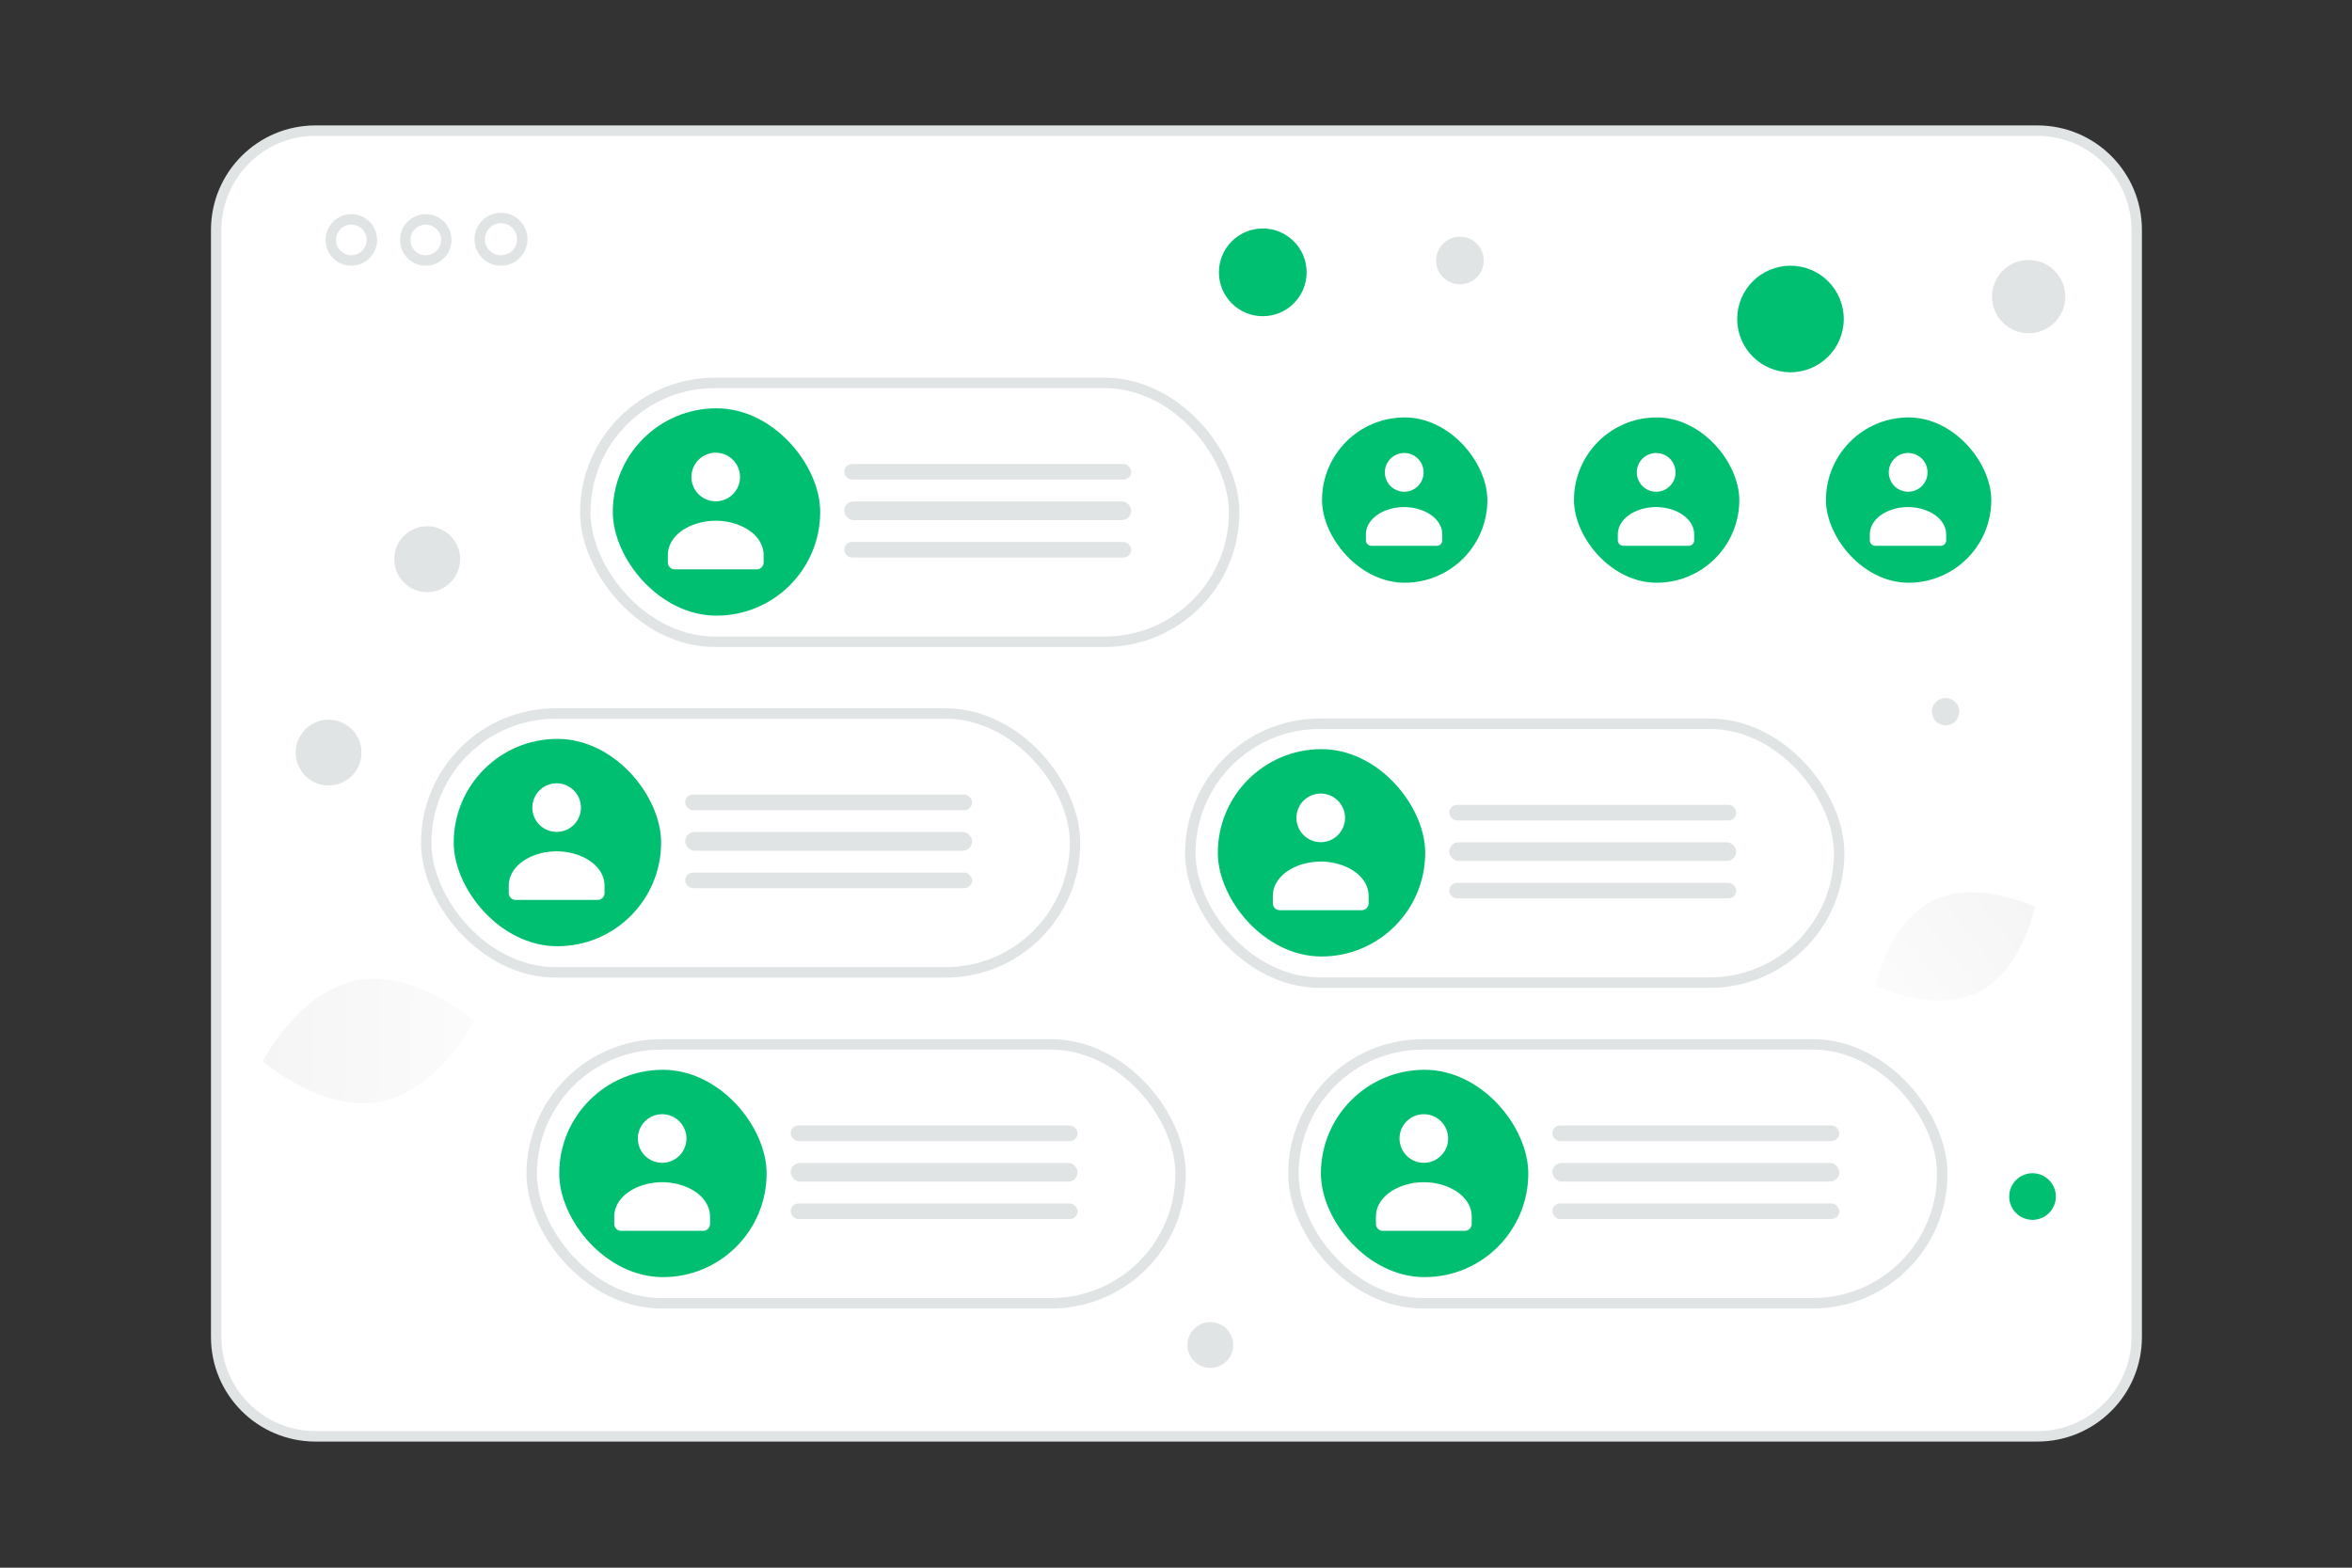 <svg width="900" height="600" viewBox="0 0 900 600" fill="none" xmlns="http://www.w3.org/2000/svg"><rect x="0" y="0" width="900" height="600" fill="#333333" stroke="none"/><path fill="transparent" d="M0 0h900v600H0z"/><path d="M82.73 88c0-20.987 17.013-38 38-38h658.883c20.987 0 38 17.013 38 38v423.73c0 20.987-17.013 38-38 38H120.73c-20.987 0-38-17.013-38-38V88z" fill="#fff" stroke="#E1E4E5" stroke-width="4"/><rect x="602.287" y="159.762" width="63.265" height="63.265" rx="31.632" fill="#01BF71"/><path fill-rule="evenodd" clip-rule="evenodd" d="M648.296 204.664v2.116c0 1.167-.935 2.115-2.087 2.115h-25.048c-1.152 0-2.088-.948-2.088-2.115v-2.149c0-6.401 7.218-10.559 14.612-10.559 7.393 0 14.611 4.16 14.611 10.559m-9.372-29.141a7.412 7.412 0 1 1-10.482 10.481 7.412 7.412 0 0 1 10.482-10.481z" fill="#fff"/><rect x="698.709" y="159.762" width="63.265" height="63.265" rx="31.632" fill="#01BF71"/><path fill-rule="evenodd" clip-rule="evenodd" d="M744.719 204.664v2.116c0 1.167-.935 2.115-2.088 2.115h-25.048c-1.152 0-2.087-.948-2.087-2.115v-2.149c0-6.401 7.218-10.559 14.611-10.559 7.394 0 14.612 4.16 14.612 10.559m-9.373-29.141a7.412 7.412 0 1 1-10.482 10.481 7.412 7.412 0 0 1 10.482-10.481z" fill="#fff"/><rect x="505.882" y="159.762" width="63.265" height="63.265" rx="31.632" fill="#01BF71"/><path fill-rule="evenodd" clip-rule="evenodd" d="M551.891 204.664v2.116c0 1.167-.935 2.115-2.087 2.115h-25.048c-1.152 0-2.087-.948-2.087-2.115v-2.149c0-6.401 7.218-10.559 14.611-10.559 7.393 0 14.611 4.16 14.611 10.559m-9.372-29.141a7.412 7.412 0 1 1-10.482 10.481 7.412 7.412 0 0 1 10.482-10.481z" fill="#fff"/><rect x="163.093" y="273.078" width="248.284" height="99.075" rx="49.537" fill="#fff" stroke="#E1E4E5" stroke-width="4"/><rect x="173.62" y="282.795" width="79.355" height="79.355" rx="39.677" fill="#01BF71"/><path fill-rule="evenodd" clip-rule="evenodd" d="M231.328 339.117v2.653c0 1.464-1.173 2.653-2.618 2.653h-31.419c-1.445 0-2.618-1.189-2.618-2.653v-2.696c0-8.028 9.054-13.244 18.327-13.244 9.274 0 18.328 5.219 18.328 13.244m-11.754-36.551c3.63 3.63 3.63 9.516 0 13.147-3.631 3.63-9.517 3.63-13.147 0a9.295 9.295 0 0 1 0-13.147 9.295 9.295 0 0 1 13.147 0z" fill="#fff"/><rect x="262.168" y="304.114" width="109.818" height="5.968" rx="2.984" fill="#E1E4E5"/><rect x="262.168" y="318.438" width="109.818" height="7.162" rx="3.581" fill="#E1E4E5"/><rect x="262.168" y="333.956" width="109.818" height="5.968" rx="2.984" fill="#E1E4E5"/><rect x="455.479" y="277.003" width="248.284" height="99.075" rx="49.537" fill="#fff" stroke="#E1E4E5" stroke-width="4"/><rect x="466.006" y="286.72" width="79.355" height="79.355" rx="39.677" fill="#01BF71"/><path fill-rule="evenodd" clip-rule="evenodd" d="M523.714 343.042v2.653c0 1.464-1.173 2.653-2.618 2.653h-31.418c-1.446 0-2.619-1.189-2.619-2.653v-2.696c0-8.028 9.054-13.244 18.328-13.244 9.273 0 18.327 5.219 18.327 13.244m-11.753-36.551a9.297 9.297 0 1 1-13.15 13.147 9.297 9.297 0 0 1 13.15-13.147z" fill="#fff"/><rect x="554.555" y="308.039" width="109.818" height="5.968" rx="2.984" fill="#E1E4E5"/><rect x="554.554" y="322.363" width="109.818" height="7.162" rx="3.581" fill="#E1E4E5"/><rect x="554.554" y="337.881" width="109.818" height="5.968" rx="2.984" fill="#E1E4E5"/><rect x="494.925" y="399.723" width="248.284" height="99.075" rx="49.537" fill="#fff" stroke="#E1E4E5" stroke-width="4"/><rect x="505.452" y="409.439" width="79.355" height="79.355" rx="39.677" fill="#01BF71"/><path fill-rule="evenodd" clip-rule="evenodd" d="M563.16 465.761v2.653c0 1.465-1.173 2.653-2.619 2.653h-31.418c-1.445 0-2.618-1.188-2.618-2.653v-2.696c0-8.028 9.054-13.244 18.327-13.244 9.274 0 18.328 5.219 18.328 13.244m-11.754-36.551a9.295 9.295 0 0 1 0 13.147 9.295 9.295 0 0 1-13.147 0c-3.63-3.63-3.63-9.516 0-13.147 3.631-3.63 9.517-3.63 13.147 0z" fill="#fff"/><rect x="594" y="430.758" width="109.818" height="5.968" rx="2.984" fill="#E1E4E5"/><rect x="594" y="445.082" width="109.818" height="7.162" rx="3.581" fill="#E1E4E5"/><rect x="594" y="460.6" width="109.818" height="5.968" rx="2.984" fill="#E1E4E5"/><rect x="203.467" y="399.723" width="248.284" height="99.075" rx="49.537" fill="#fff" stroke="#E1E4E5" stroke-width="4"/><rect x="213.993" y="409.439" width="79.355" height="79.355" rx="39.677" fill="#01BF71"/><path fill-rule="evenodd" clip-rule="evenodd" d="M271.701 465.761v2.653c0 1.465-1.173 2.653-2.618 2.653h-31.418c-1.446 0-2.618-1.188-2.618-2.653v-2.696c0-8.028 9.053-13.244 18.327-13.244 9.274 0 18.327 5.219 18.327 13.244m-11.753-36.551c3.63 3.631 3.63 9.517 0 13.147a9.295 9.295 0 0 1-13.147 0 9.295 9.295 0 0 1 0-13.147c3.63-3.63 9.516-3.63 13.147 0z" fill="#fff"/><rect x="302.542" y="430.758" width="109.818" height="5.968" rx="2.984" fill="#E1E4E5"/><rect x="302.541" y="445.082" width="109.818" height="7.162" rx="3.581" fill="#E1E4E5"/><rect x="302.541" y="460.6" width="109.818" height="5.968" rx="2.984" fill="#E1E4E5"/><rect x="223.97" y="146.549" width="248.284" height="99.075" rx="49.537" fill="#fff" stroke="#E1E4E5" stroke-width="4"/><rect x="234.497" y="156.266" width="79.355" height="79.355" rx="39.677" fill="#01BF71"/><path fill-rule="evenodd" clip-rule="evenodd" d="M292.205 212.588v2.653c0 1.464-1.173 2.653-2.618 2.653h-31.418c-1.446 0-2.619-1.189-2.619-2.653v-2.696c0-8.028 9.054-13.244 18.328-13.244 9.273 0 18.327 5.218 18.327 13.244m-11.753-36.551a9.297 9.297 0 1 1-13.15 13.147 9.297 9.297 0 0 1 13.15-13.147z" fill="#fff"/><rect x="323.046" y="177.584" width="109.818" height="5.968" rx="2.984" fill="#E1E4E5"/><rect x="323.045" y="191.909" width="109.818" height="7.162" rx="3.581" fill="#E1E4E5"/><rect x="323.045" y="207.427" width="109.818" height="5.968" rx="2.984" fill="#E1E4E5"/><circle cx="134.437" cy="91.828" r="7.861" fill="#fff" stroke="#E1E4E5" stroke-width="4"/><circle cx="162.925" cy="91.828" r="7.861" fill="#fff" stroke="#E1E4E5" stroke-width="4"/><circle cx="191.699" cy="91.569" r="8.146" fill="#fff" stroke="#E1E4E5" stroke-width="4"/><path d="M756.904 379.734c-16.843 8.355-39.198-2.388-39.198-2.388s4.968-24.285 21.82-32.628c16.844-8.356 39.19 2.376 39.19 2.376s-4.968 24.285-21.812 32.64z" fill="url(#a)"/><path d="M145.468 421.662c22.343-4.274 36.022-30.983 36.022-30.983s-22.556-19.764-44.899-15.473c-22.343 4.273-36.023 30.964-36.023 30.964s22.557 19.765 44.9 15.492z" fill="url(#b)"/><circle cx="685.133" cy="122.081" r="20.39" transform="rotate(180 685.133 122.081)" fill="#01BF71"/><circle cx="483.205" cy="104.231" r="16.786" transform="rotate(180 483.205 104.231)" fill="#01BF71"/><circle r="8.921" transform="matrix(-1 0 0 1 777.755 457.95)" fill="#01BF71"/><circle r="8.766" transform="matrix(-1 0 0 1 463.132 514.772)" fill="#E1E4E5"/><circle r="12.609" transform="matrix(-1 0 0 1 163.464 214.009)" fill="#E1E4E5"/><circle r="14.018" transform="matrix(-1 0 0 1 776.279 113.517)" fill="#E1E4E5"/><circle r="12.588" transform="scale(1 -1) rotate(-75 -124.823 -225.948)" fill="#E1E4E5"/><circle r="5.239" transform="matrix(-1 0 0 1 744.49 272.381)" fill="#E1E4E5"/><circle r="9.113" transform="scale(1 -1) rotate(-75 214.364 -413.883)" fill="#E1E4E5"/><defs><linearGradient id="a" x1="692.224" y1="405.796" x2="831.148" y2="295.907" gradientUnits="userSpaceOnUse"><stop stop-color="#fff"/><stop offset="1" stop-color="#EEE"/></linearGradient><linearGradient id="b" x1="226.86" y1="399.448" x2="12.594" y2="395.213" gradientUnits="userSpaceOnUse"><stop stop-color="#fff"/><stop offset="1" stop-color="#EEE"/></linearGradient></defs></svg>